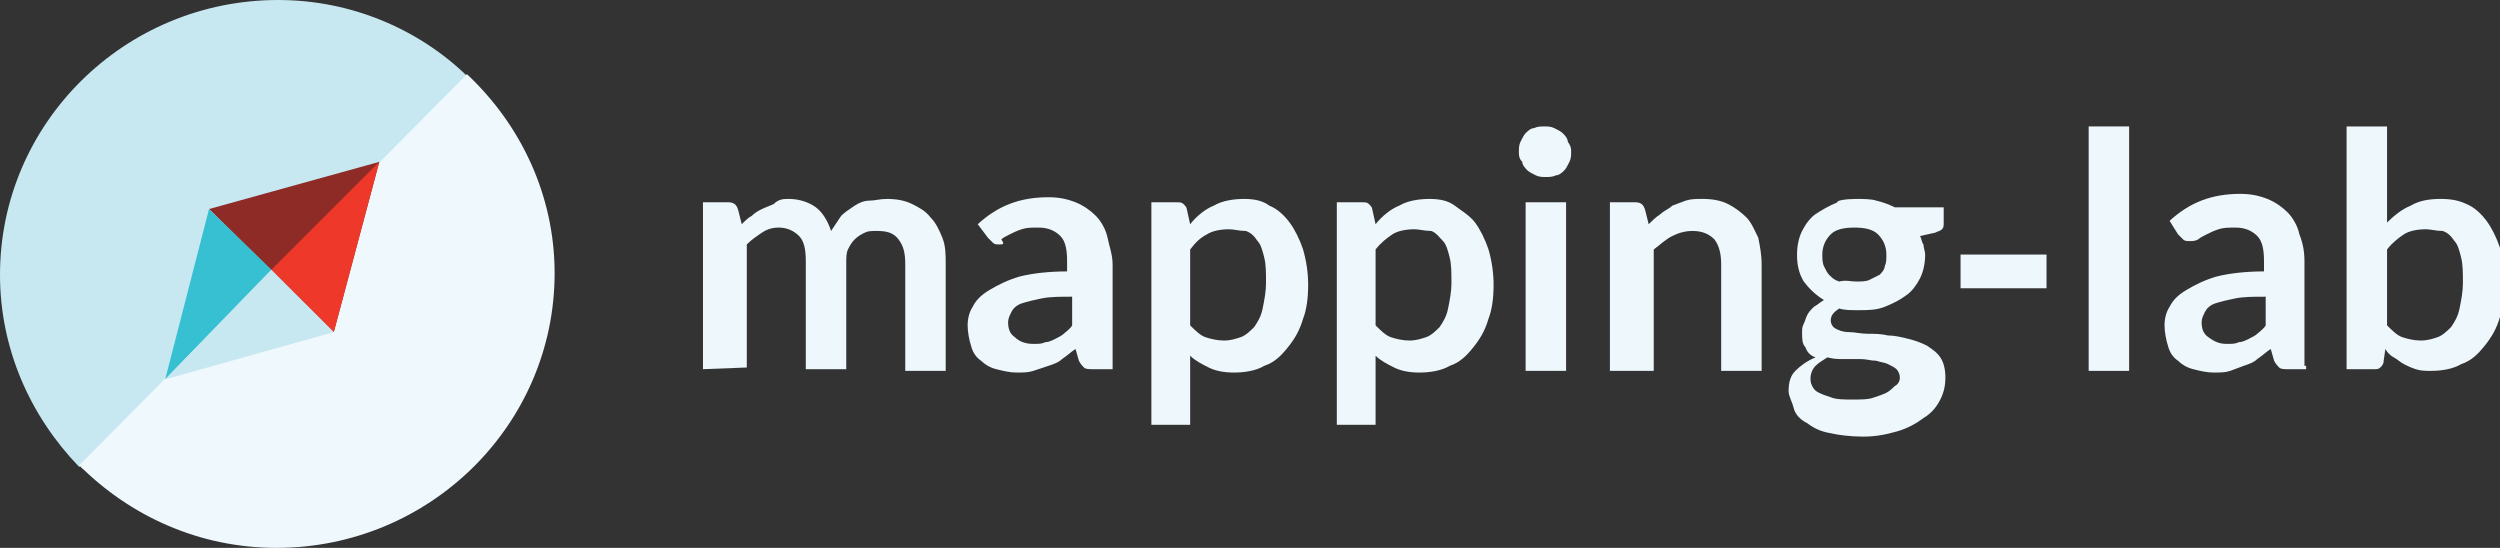 <?xml version="1.0" encoding="utf-8"?>
<!-- Generator: Adobe Illustrator 19.0.0, SVG Export Plug-In . SVG Version: 6.00 Build 0)  -->
<svg version="1.1" id="Layer_1" xmlns="http://www.w3.org/2000/svg" xmlns:xlink="http://www.w3.org/1999/xlink" x="0px" y="0px"
	 viewBox="24 34.5 148.3 32.5" style="enable-background:new 24 34.5 148.3 32.5;" xml:space="preserve">
<rect x="24" y="34.5" width="148.3" height="32.5" fill="#333333" stroke="none"/>
<style type="text/css">
	.st0{fill:#C7E7F1;}
	.st1{fill:#EDF7FC;}
	.st2{fill:#EEF8FD;}
	.st3{fill:#8E2B27;}
	.st4{fill:#37C0D1;}
	.st5{fill:#EE3829;}
</style>
<polygon id="XMLID_1_" class="st0" points="28.6,62 28.9,62.3 51.7,38.9 51.7,38.9 "/>
<g id="XMLID_128_">
	<path id="XMLID_129_" class="st1" d="M65.7,56.4v-9.9h1.5c0.3,0,0.5,0.1,0.6,0.5l0.2,0.8c0.2-0.2,0.4-0.4,0.6-0.5
		c0.2-0.2,0.4-0.3,0.6-0.4c0.2-0.1,0.5-0.2,0.7-0.3c0.3-0.3,0.6-0.3,0.9-0.3c0.6,0,1.2,0.2,1.6,0.5s0.7,0.8,0.9,1.4
		c0.2-0.3,0.4-0.6,0.6-0.9c0.2-0.2,0.5-0.4,0.8-0.6c0.3-0.2,0.6-0.3,0.9-0.3c0.3,0,0.6-0.1,1-0.1c0.6,0,1.1,0.1,1.5,0.3
		s0.8,0.4,1.1,0.8c0.3,0.3,0.5,0.7,0.7,1.2c0.2,0.5,0.2,1,0.2,1.6v6.3h-2.4v-6.3c0-0.7-0.1-1.1-0.4-1.5c-0.3-0.4-0.7-0.5-1.3-0.5
		c-0.3,0-0.5,0-0.7,0.1s-0.4,0.2-0.6,0.4c-0.2,0.2-0.3,0.4-0.4,0.6c-0.1,0.2-0.1,0.5-0.1,0.8v6.3h-2.4V50c0-0.7-0.1-1.2-0.4-1.5
		c-0.3-0.3-0.7-0.5-1.2-0.5c-0.4,0-0.7,0.1-1,0.3c-0.3,0.2-0.6,0.4-0.9,0.7v7.3L65.7,56.4L65.7,56.4z"/>
	<path id="XMLID_131_" class="st1" d="M89.9,56.4h-1.1c-0.2,0-0.4,0-0.5-0.1s-0.2-0.2-0.3-0.4l-0.2-0.7c-0.3,0.2-0.5,0.4-0.8,0.6
		c-0.2,0.2-0.5,0.3-0.8,0.4c-0.3,0.1-0.6,0.2-0.9,0.3s-0.6,0.1-1,0.1s-0.8-0.1-1.2-0.2s-0.7-0.3-0.9-0.5c-0.3-0.2-0.5-0.5-0.6-0.9
		c-0.1-0.3-0.2-0.8-0.2-1.2c0-0.4,0.1-0.8,0.3-1.1c0.2-0.4,0.5-0.7,1-1c0.5-0.3,1.1-0.6,1.8-0.8c0.8-0.2,1.8-0.3,2.8-0.3v-0.6
		c0-0.7-0.1-1.2-0.4-1.5s-0.7-0.5-1.3-0.5c-0.4,0-0.7,0-1,0.1s-0.5,0.2-0.7,0.3s-0.4,0.2-0.5,0.3C83.6,49,83.5,49,83.3,49
		s-0.3,0-0.4-0.1s-0.2-0.2-0.3-0.3l-0.6-0.8c1.2-1.1,2.5-1.6,4.2-1.6c0.6,0,1.1,0.1,1.6,0.3c0.5,0.2,0.9,0.5,1.2,0.8
		c0.3,0.3,0.6,0.8,0.7,1.3c0.1,0.5,0.3,1,0.3,1.6V56.4z M85.3,54.9c0.3,0,0.5,0,0.7-0.1c0.2,0,0.4-0.1,0.6-0.2s0.4-0.2,0.5-0.3
		c0.1-0.1,0.4-0.3,0.5-0.5v-1.7c-0.7,0-1.3,0-1.8,0.1c-0.5,0.1-0.9,0.2-1.2,0.3s-0.5,0.3-0.6,0.5c-0.1,0.2-0.2,0.4-0.2,0.6
		c0,0.4,0.1,0.7,0.4,0.9C84.5,54.8,84.9,54.9,85.3,54.9z"/>
	<path id="XMLID_134_" class="st1" d="M92.3,59.7V46.5h1.5c0.2,0,0.3,0,0.4,0.1c0.1,0.1,0.2,0.2,0.2,0.3l0.2,0.9
		c0.4-0.5,0.9-0.9,1.4-1.1c0.5-0.3,1.2-0.4,1.8-0.4c0.6,0,1.1,0.1,1.5,0.4c0.5,0.2,0.9,0.6,1.2,1c0.3,0.4,0.6,1,0.8,1.6
		c0.2,0.7,0.3,1.4,0.3,2.1c0,0.8-0.1,1.5-0.3,2c-0.2,0.7-0.5,1.2-0.9,1.7c-0.4,0.5-0.8,0.9-1.4,1.1c-0.5,0.3-1.2,0.4-1.8,0.4
		s-1.1-0.1-1.5-0.3c-0.4-0.2-0.8-0.4-1.1-0.7v4.1L92.3,59.7L92.3,59.7z M96.9,48.1c-0.5,0-1,0.1-1.3,0.3c-0.4,0.2-0.7,0.5-1,0.9v4.5
		c0.3,0.3,0.6,0.6,0.9,0.7c0.3,0.1,0.7,0.2,1.1,0.2s0.7-0.1,1-0.2c0.3-0.1,0.6-0.4,0.8-0.6c0.2-0.3,0.4-0.6,0.5-1.1
		c0.1-0.5,0.2-1,0.2-1.5c0-0.6,0-1.1-0.1-1.5c-0.1-0.4-0.2-0.8-0.4-1c-0.2-0.3-0.4-0.5-0.7-0.6C97.5,48.2,97.2,48.1,96.9,48.1z"/>
	<path id="XMLID_137_" class="st1" d="M103.3,59.7V46.5h1.5c0.2,0,0.3,0,0.4,0.1c0.1,0.1,0.2,0.2,0.2,0.3l0.2,0.9
		c0.4-0.5,0.9-0.9,1.4-1.1c0.5-0.3,1.2-0.4,1.8-0.4c0.6,0,1.1,0.1,1.5,0.4c0.4,0.3,0.9,0.6,1.2,1c0.3,0.4,0.6,1,0.8,1.6
		c0.2,0.7,0.3,1.4,0.3,2.1c0,0.8-0.1,1.5-0.3,2c-0.2,0.7-0.5,1.2-0.9,1.7c-0.4,0.5-0.8,0.9-1.4,1.1c-0.5,0.3-1.2,0.4-1.8,0.4
		s-1.1-0.1-1.5-0.3s-0.8-0.4-1.1-0.7v4.1L103.3,59.7L103.3,59.7z M107.9,48.1c-0.5,0-1,0.1-1.3,0.3c-0.3,0.2-0.7,0.5-1,0.9v4.5
		c0.3,0.3,0.6,0.6,0.9,0.7c0.3,0.1,0.7,0.2,1.1,0.2s0.7-0.1,1-0.2c0.3-0.1,0.6-0.4,0.8-0.6c0.2-0.3,0.4-0.6,0.5-1.1
		c0.1-0.5,0.2-1,0.2-1.5c0-0.6,0-1.1-0.1-1.5c-0.1-0.4-0.2-0.8-0.4-1c-0.2-0.2-0.4-0.5-0.7-0.6C108.5,48.2,108.2,48.1,107.9,48.1z"
		/>
	<path id="XMLID_140_" class="st1" d="M117.2,43.5c0,0.2,0,0.4-0.1,0.6c-0.1,0.2-0.2,0.4-0.3,0.5s-0.3,0.3-0.5,0.3
		c-0.2,0.1-0.4,0.1-0.6,0.1c-0.2,0-0.4,0-0.6-0.1c-0.2-0.1-0.4-0.2-0.5-0.3s-0.3-0.3-0.3-0.5c-0.2-0.2-0.2-0.4-0.2-0.6
		s0-0.4,0.1-0.6s0.2-0.4,0.3-0.5s0.3-0.3,0.5-0.3c0.2-0.1,0.4-0.1,0.6-0.1c0.2,0,0.4,0,0.6,0.1c0.2,0.1,0.4,0.2,0.5,0.3
		s0.3,0.3,0.3,0.5C117.2,43.2,117.2,43.3,117.2,43.5z M116.9,46.5v10h-2.4v-10H116.9z"/>
	<path id="XMLID_143_" class="st1" d="M119.5,56.4v-9.9h1.5c0.3,0,0.5,0.1,0.6,0.5l0.2,0.8c0.2-0.2,0.4-0.4,0.7-0.6
		c0.2-0.2,0.5-0.3,0.7-0.5c0.3-0.1,0.5-0.2,0.8-0.3c0.3-0.1,0.6-0.1,1-0.1c0.6,0,1.1,0.1,1.5,0.3s0.8,0.5,1.1,0.8
		c0.3,0.3,0.5,0.8,0.7,1.2c0.1,0.5,0.2,1,0.2,1.6v6.3h-2.4v-6.3c0-0.6-0.1-1.1-0.4-1.5c-0.3-0.3-0.7-0.5-1.3-0.5
		c-0.4,0-0.8,0.1-1.2,0.3c-0.4,0.2-0.7,0.5-1.1,0.8v7.2H119.5z"/>
	<path id="XMLID_145_" class="st1" d="M134.1,46.3c0.4,0,0.9,0,1.2,0.1c0.4,0.1,0.7,0.2,1.1,0.4h2.9v0.9c0,0.2,0,0.3-0.1,0.4
		c-0.1,0.1-0.2,0.1-0.4,0.2l-0.9,0.2c0.1,0.2,0.1,0.4,0.2,0.5c0,0.2,0.1,0.4,0.1,0.6c0,0.5-0.1,1-0.3,1.4c-0.2,0.4-0.5,0.8-0.8,1
		c-0.4,0.3-0.8,0.5-1.3,0.7c-0.5,0.2-1,0.2-1.6,0.2c-0.4,0-0.8,0-1.1-0.1c-0.3,0.2-0.5,0.4-0.5,0.7c0,0.2,0.1,0.4,0.3,0.5
		s0.4,0.2,0.8,0.2c0.3,0,0.7,0.1,1.1,0.1s0.8,0,1.2,0.1c0.4,0,0.8,0.1,1.2,0.2c0.4,0.1,0.7,0.2,1.1,0.4c0.3,0.2,0.6,0.4,0.8,0.7
		s0.3,0.7,0.3,1.2c0,0.5-0.1,0.9-0.3,1.3c-0.2,0.4-0.5,0.8-1,1.1c-0.4,0.3-0.9,0.6-1.6,0.8c-0.7,0.2-1.3,0.3-2,0.3s-1.5-0.1-1.9-0.2
		c-0.6-0.1-1-0.3-1.4-0.6c-0.4-0.2-0.7-0.5-0.8-0.9c-0.1-0.4-0.3-0.7-0.3-1c0-0.5,0.1-0.9,0.4-1.2c0.3-0.3,0.7-0.6,1.2-0.8
		c-0.3-0.1-0.5-0.3-0.6-0.6c-0.2-0.2-0.2-0.5-0.2-0.9c0-0.2,0-0.3,0.1-0.5c0.1-0.2,0.1-0.3,0.2-0.5c0.1-0.2,0.2-0.3,0.4-0.5
		c0.2-0.1,0.4-0.3,0.6-0.4c-0.5-0.3-0.9-0.7-1.2-1.1c-0.3-0.5-0.4-1-0.4-1.6c0-0.5,0.1-1,0.3-1.4c0.2-0.4,0.5-0.8,0.8-1
		c0.3-0.2,0.8-0.5,1.3-0.7C132.9,46.4,133.5,46.3,134.1,46.3z M136.7,56.9c0-0.2-0.1-0.4-0.2-0.5s-0.3-0.2-0.5-0.3
		c-0.2-0.1-0.4-0.1-0.7-0.2c-0.3,0-0.6-0.1-0.9-0.1c-0.3,0-0.6,0-1,0s-0.6,0-1-0.1c-0.3,0.2-0.5,0.3-0.7,0.5
		c-0.2,0.2-0.3,0.5-0.3,0.7s0,0.3,0.1,0.5c0.1,0.2,0.2,0.3,0.4,0.4s0.5,0.2,0.8,0.3c0.3,0.1,0.7,0.1,1.2,0.1c0.5,0,0.9,0,1.2-0.1
		c0.3-0.1,0.6-0.2,0.8-0.3c0.2-0.1,0.4-0.3,0.5-0.4C136.6,57.3,136.7,57.1,136.7,56.9z M134.1,51.2c0.3,0,0.6,0,0.8-0.1
		s0.4-0.2,0.6-0.3c0.1-0.1,0.3-0.3,0.3-0.5c0.1-0.2,0.1-0.4,0.1-0.7c0-0.5-0.2-0.9-0.5-1.2c-0.3-0.3-0.8-0.4-1.4-0.4
		s-1.1,0.1-1.4,0.4c-0.3,0.3-0.5,0.7-0.5,1.2c0,0.2,0,0.5,0.1,0.7c0.1,0.2,0.2,0.4,0.3,0.5c0.2,0.2,0.3,0.3,0.6,0.4
		C133.5,51.1,133.8,51.2,134.1,51.2z"/>
	<path id="XMLID_149_" class="st1" d="M140.3,49.6h5.1v2h-5.1V49.6z"/>
	<path id="XMLID_151_" class="st1" d="M150.3,42v14.5h-2.4V42H150.3z"/>
	<path id="XMLID_153_" class="st1" d="M160.8,56.4h-1.1c-0.2,0-0.4,0-0.5-0.1s-0.2-0.2-0.3-0.4l-0.2-0.7c-0.3,0.2-0.5,0.4-0.8,0.6
		c-0.2,0.2-0.5,0.3-0.8,0.4c-0.3,0.1-0.5,0.2-0.8,0.3c-0.3,0.1-0.6,0.1-1,0.1c-0.4,0-0.8-0.1-1.2-0.2c-0.4-0.1-0.7-0.3-0.9-0.5
		c-0.3-0.2-0.5-0.5-0.6-0.9c-0.1-0.3-0.2-0.8-0.2-1.2c0-0.4,0.1-0.8,0.3-1.1c0.2-0.4,0.5-0.7,1-1c0.5-0.3,1.1-0.6,1.8-0.8
		c0.8-0.2,1.8-0.3,2.8-0.3v-0.6c0-0.7-0.1-1.2-0.4-1.5s-0.7-0.5-1.3-0.5c-0.4,0-0.7,0-1,0.1c-0.3,0.1-0.5,0.2-0.7,0.3
		s-0.4,0.2-0.5,0.3c-0.2,0.1-0.3,0.1-0.5,0.1c-0.2,0-0.3,0-0.4-0.1s-0.2-0.2-0.3-0.3l-0.5-0.8c1.2-1.1,2.5-1.6,4.2-1.6
		c0.6,0,1.1,0.1,1.6,0.3c0.5,0.2,0.9,0.5,1.2,0.8c0.3,0.3,0.6,0.8,0.7,1.3c0.2,0.5,0.3,1,0.3,1.6v6.2H160.8z M156.1,54.9
		c0.3,0,0.5,0,0.7-0.1c0.2,0,0.4-0.1,0.6-0.2s0.4-0.2,0.5-0.3c0.1-0.1,0.4-0.3,0.5-0.5v-1.7c-0.7,0-1.3,0-1.8,0.1
		c-0.5,0.1-0.9,0.2-1.2,0.3s-0.5,0.3-0.6,0.5s-0.2,0.4-0.2,0.6c0,0.4,0.1,0.7,0.4,0.9C155.4,54.8,155.7,54.9,156.1,54.9z"/>
	<path id="XMLID_156_" class="st1" d="M163.2,56.4V42h2.4v5.7c0.4-0.4,0.9-0.8,1.4-1c0.5-0.3,1.1-0.4,1.8-0.4c0.6,0,1.1,0.1,1.5,0.3
		c0.5,0.2,0.9,0.6,1.2,1c0.3,0.4,0.6,1,0.8,1.6c0.2,0.6,0.3,1.4,0.3,2.1c0,0.8-0.1,1.5-0.3,2c-0.2,0.7-0.5,1.2-0.9,1.7
		c-0.4,0.5-0.8,0.9-1.4,1.1c-0.5,0.3-1.2,0.4-1.8,0.4c-0.3,0-0.6,0-0.9-0.1c-0.3-0.1-0.5-0.2-0.7-0.3c-0.2-0.1-0.4-0.3-0.6-0.4
		c-0.2-0.1-0.4-0.3-0.5-0.5l-0.1,0.7c0,0.2-0.1,0.3-0.2,0.4c-0.1,0.1-0.2,0.1-0.4,0.1C164.9,56.4,163.2,56.4,163.2,56.4z
		 M167.9,48.1c-0.5,0-1,0.1-1.3,0.3c-0.3,0.2-0.7,0.5-1,0.9v4.5c0.3,0.3,0.6,0.6,0.9,0.7c0.3,0.1,0.7,0.2,1.1,0.2s0.7-0.1,1-0.2
		c0.3-0.1,0.6-0.4,0.8-0.6c0.2-0.3,0.4-0.6,0.5-1.1c0.1-0.5,0.2-1,0.2-1.5c0-0.6,0-1.1-0.1-1.5c-0.1-0.4-0.2-0.8-0.4-1
		c-0.2-0.3-0.4-0.5-0.7-0.6C168.5,48.2,168.2,48.1,167.9,48.1z"/>
</g>
<g id="XMLID_119_">
	<path id="XMLID_126_" class="st0" d="M40.5,34.5c-9.1,0-16.5,7.3-16.5,16.3c0,4.4,1.8,8.4,4.7,11.4l23-23.2
		C48.8,36.2,44.8,34.5,40.5,34.5z"/>
	<path id="XMLID_125_" class="st2" d="M51.7,38.9l-23,23.2c3,3,7.1,4.9,11.7,4.9c9.1,0,16.5-7.3,16.5-16.3
		C56.9,46.1,54.9,41.9,51.7,38.9z"/>
	<g id="XMLID_14_">
		<polygon id="XMLID_124_" class="st3" points="36.4,46.9 46.5,44.1 43.8,54.2 		"/>
		<polygon id="XMLID_123_" class="st4" points="40.1,50.5 33.8,57 36.4,46.9 		"/>
		<polygon id="XMLID_16_" class="st5" points="46.5,44.1 40.1,50.5 43.8,54.2 		"/>
		<polygon id="XMLID_15_" class="st0" points="40.1,50.5 33.8,57 43.8,54.2 		"/>
	</g>
</g>
</svg>
